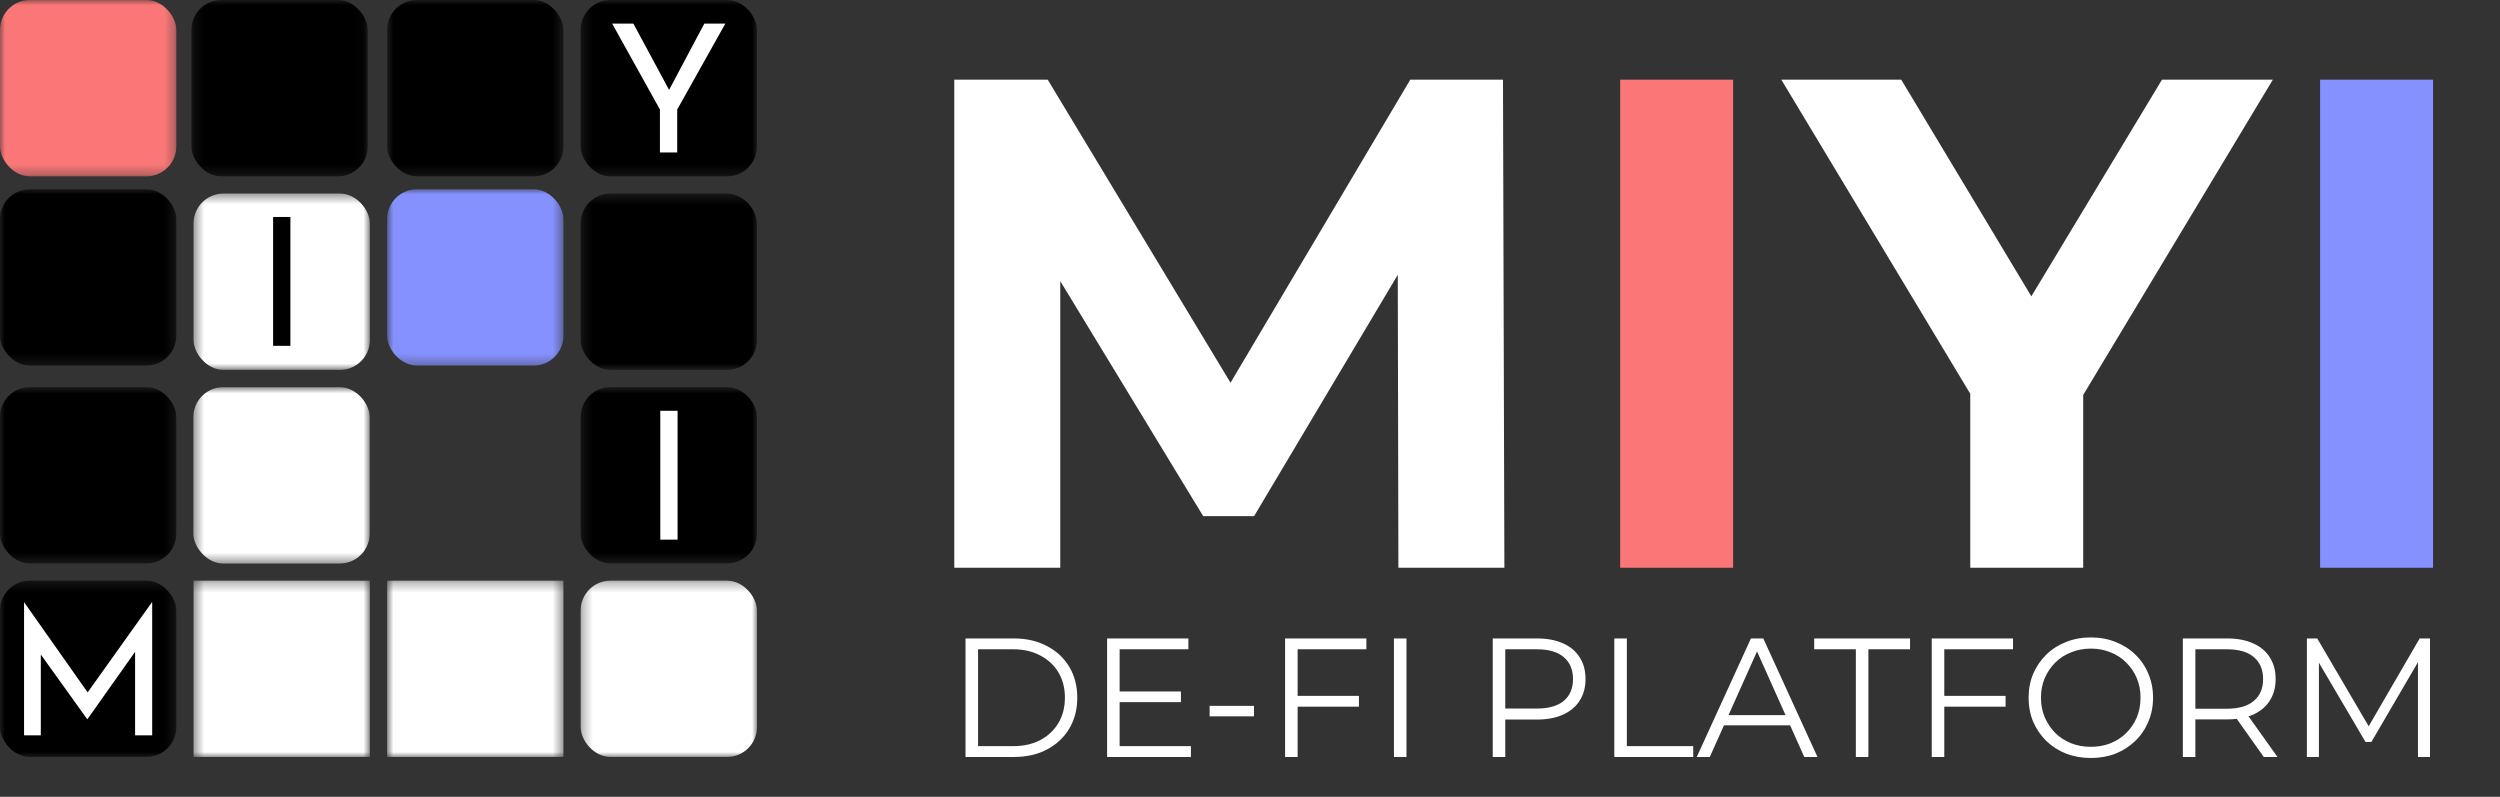 <svg width="251" height="80" viewBox="0 0 251 80" fill="none" xmlns="http://www.w3.org/2000/svg">
<rect x="0" y="0" width="251" height="80" fill="#333333" stroke="none"/>
<mask id="mask0_7601_80" style="mask-type:alpha" maskUnits="userSpaceOnUse" x="0" y="0" width="76" height="76">
<rect y="38.864" width="17.704" height="17.704" fill="black"/>
<rect y="19" width="17.704" height="17.704" fill="black"/>
<rect y="58.295" width="17.704" height="17.704" fill="black"/>
<rect x="58.295" y="38.864" width="17.704" height="17.704" fill="black"/>
<rect x="38.864" y="58.295" width="17.704" height="17.704" fill="white"/>
<rect x="58.295" y="58.295" width="17.704" height="17.704" fill="white"/>
<rect x="19.432" y="58.295" width="17.704" height="17.704" fill="white"/>
<rect x="19.216" width="17.704" height="17.704" fill="black"/>
<rect width="17.704" height="17.704" fill="#FB7777"/>
<rect x="19.432" y="38.864" width="17.704" height="17.704" fill="white"/>
<rect x="38.864" y="19" width="17.704" height="17.704" fill="#363C71"/>
<rect x="19.432" y="19.432" width="17.704" height="17.704" fill="white"/>
<rect x="58.295" y="19.432" width="17.704" height="17.704" fill="black"/>
<rect x="38.864" width="17.704" height="17.704" fill="black"/>
<rect x="58.295" width="17.704" height="17.704" fill="black"/>
</mask>
<g mask="url(#mask0_7601_80)">
<rect y="38.864" width="17.704" height="17.704" rx="3" fill="black"/>
<rect y="19" width="17.704" height="17.704" rx="3" fill="black"/>
<rect y="58.295" width="17.704" height="17.704" rx="3" fill="black"/>
<rect x="58.295" y="38.864" width="17.704" height="17.704" rx="3" fill="black"/>
<rect x="38.864" y="58.295" width="17.704" height="17.704" fill="white"/>
<rect x="58.295" y="58.295" width="17.704" height="17.704" rx="3" fill="white"/>
<rect x="19.432" y="58.295" width="17.704" height="17.704" fill="white"/>
<rect x="19.216" width="17.704" height="17.704" rx="3" fill="black"/>
<rect width="17.704" height="17.704" rx="3" fill="#FB7777"/>
<rect x="19.414" y="38.872" width="17.704" height="17.704" rx="3" fill="white"/>
<rect x="38.864" y="19" width="17.704" height="17.704" rx="3" fill="#8591FF"/>
<rect x="19.432" y="19.432" width="17.704" height="17.704" rx="3" fill="white"/>
<rect x="58.295" y="19.432" width="17.704" height="17.704" rx="3" fill="black"/>
<rect x="38.864" width="17.704" height="17.704" rx="3" fill="black"/>
<rect x="58.295" width="17.704" height="17.704" rx="3" fill="black"/>
<path d="M2.416 73.826V60.478H2.433L9.215 70.104L8.481 69.961L15.245 60.478H15.28V73.826H13.563V64.415L13.67 65.291L8.785 72.198H8.75L3.793 65.291L4.097 64.486V73.826H2.416Z" fill="white"/>
<path d="M66.293 41.243H68.029V54.18H66.293V41.243Z" fill="white"/>
<path d="M66.257 10.995L61.462 2.371H63.591L67.438 9.51L66.901 9.546L70.713 2.371H72.824L67.993 10.995V15.307H66.257V10.995Z" fill="white"/>
<path d="M27.421 21.785H29.156V34.721H27.421V21.785Z" fill="black"/>
</g>
<path d="M96.938 76V64.1H101.783C103.052 64.1 104.163 64.355 105.115 64.865C106.078 65.364 106.826 66.061 107.359 66.956C107.892 67.851 108.158 68.883 108.158 70.05C108.158 71.217 107.892 72.249 107.359 73.144C106.826 74.039 106.078 74.742 105.115 75.252C104.163 75.751 103.052 76 101.783 76H96.938ZM98.196 74.912H101.715C102.769 74.912 103.681 74.708 104.452 74.3C105.234 73.881 105.84 73.308 106.271 72.583C106.702 71.846 106.917 71.002 106.917 70.05C106.917 69.087 106.702 68.242 106.271 67.517C105.84 66.792 105.234 66.225 104.452 65.817C103.681 65.398 102.769 65.188 101.715 65.188H98.196V74.912ZM112.275 69.421H118.565V70.492H112.275V69.421ZM112.411 74.912H119.568V76H111.153V64.1H119.313V65.188H112.411V74.912ZM121.445 71.92V70.866H125.899V71.92H121.445ZM130.146 69.863H136.436V70.951H130.146V69.863ZM130.282 76H129.024V64.1H137.184V65.188H130.282V76ZM139.952 76V64.1H141.21V76H139.952ZM149.871 76V64.1H154.325C155.334 64.1 156.201 64.264 156.926 64.593C157.651 64.91 158.207 65.375 158.592 65.987C158.989 66.588 159.187 67.319 159.187 68.18C159.187 69.019 158.989 69.744 158.592 70.356C158.207 70.957 157.651 71.421 156.926 71.75C156.201 72.079 155.334 72.243 154.325 72.243H150.568L151.129 71.648V76H149.871ZM151.129 71.75L150.568 71.138H154.291C155.481 71.138 156.382 70.883 156.994 70.373C157.617 69.852 157.929 69.121 157.929 68.18C157.929 67.228 157.617 66.491 156.994 65.97C156.382 65.449 155.481 65.188 154.291 65.188H150.568L151.129 64.593V71.75ZM162.077 76V64.1H163.335V74.912H169.999V76H162.077ZM170.354 76L175.794 64.1H177.035L182.475 76H181.149L176.151 64.831H176.661L171.663 76H170.354ZM172.496 72.821L172.87 71.801H179.789L180.163 72.821H172.496ZM186.328 76V65.188H182.146V64.1H191.768V65.188H187.586V76H186.328ZM195.07 69.863H201.36V70.951H195.07V69.863ZM195.206 76H193.948V64.1H202.108V65.188H195.206V76ZM209.928 76.102C209.033 76.102 208.2 75.955 207.429 75.66C206.67 75.354 206.007 74.929 205.44 74.385C204.885 73.83 204.448 73.189 204.131 72.464C203.825 71.727 203.672 70.923 203.672 70.05C203.672 69.177 203.825 68.378 204.131 67.653C204.448 66.916 204.885 66.276 205.44 65.732C206.007 65.177 206.67 64.752 207.429 64.457C208.188 64.151 209.021 63.998 209.928 63.998C210.823 63.998 211.651 64.151 212.41 64.457C213.169 64.752 213.827 65.171 214.382 65.715C214.949 66.259 215.385 66.899 215.691 67.636C216.008 68.373 216.167 69.177 216.167 70.05C216.167 70.923 216.008 71.727 215.691 72.464C215.385 73.201 214.949 73.841 214.382 74.385C213.827 74.929 213.169 75.354 212.41 75.66C211.651 75.955 210.823 76.102 209.928 76.102ZM209.928 74.98C210.642 74.98 211.299 74.861 211.9 74.623C212.512 74.374 213.039 74.028 213.481 73.586C213.934 73.133 214.286 72.611 214.535 72.022C214.784 71.421 214.909 70.764 214.909 70.05C214.909 69.336 214.784 68.684 214.535 68.095C214.286 67.494 213.934 66.973 213.481 66.531C213.039 66.078 212.512 65.732 211.9 65.494C211.299 65.245 210.642 65.12 209.928 65.12C209.214 65.12 208.551 65.245 207.939 65.494C207.327 65.732 206.794 66.078 206.341 66.531C205.899 66.973 205.548 67.494 205.287 68.095C205.038 68.684 204.913 69.336 204.913 70.05C204.913 70.753 205.038 71.404 205.287 72.005C205.548 72.606 205.899 73.133 206.341 73.586C206.794 74.028 207.327 74.374 207.939 74.623C208.551 74.861 209.214 74.98 209.928 74.98ZM219.157 76V64.1H223.611C224.619 64.1 225.486 64.264 226.212 64.593C226.937 64.91 227.492 65.375 227.878 65.987C228.274 66.588 228.473 67.319 228.473 68.18C228.473 69.019 228.274 69.744 227.878 70.356C227.492 70.957 226.937 71.421 226.212 71.75C225.486 72.067 224.619 72.226 223.611 72.226H219.854L220.415 71.648V76H219.157ZM227.283 76L224.223 71.682H225.583L228.66 76H227.283ZM220.415 71.75L219.854 71.155H223.577C224.767 71.155 225.668 70.894 226.28 70.373C226.903 69.852 227.215 69.121 227.215 68.18C227.215 67.228 226.903 66.491 226.28 65.97C225.668 65.449 224.767 65.188 223.577 65.188H219.854L220.415 64.593V71.75ZM231.612 76V64.1H232.649L238.089 73.382H237.545L242.934 64.1H243.971V76H242.764V65.987H243.053L238.089 74.487H237.494L232.496 65.987H232.819V76H231.612Z" fill="white"/>
<path d="M95.81 57V8H105.19L126.05 42.58H121.08L141.59 8H150.9L151.04 57H140.4L140.33 24.31H142.29L125.91 51.82H120.8L104.07 24.31H106.45V57H95.81ZM197.814 57V36.98L200.404 43.84L178.844 8H190.884L207.404 35.51H200.474L217.064 8H228.194L206.634 43.84L209.154 36.98V57H197.814Z" fill="white"/>
<path d="M162.665 57V8H174.005V57H162.665Z" fill="#FB7777"/>
<path d="M232.939 57V8H244.279V57H232.939Z" fill="#8591FF"/>
</svg>
